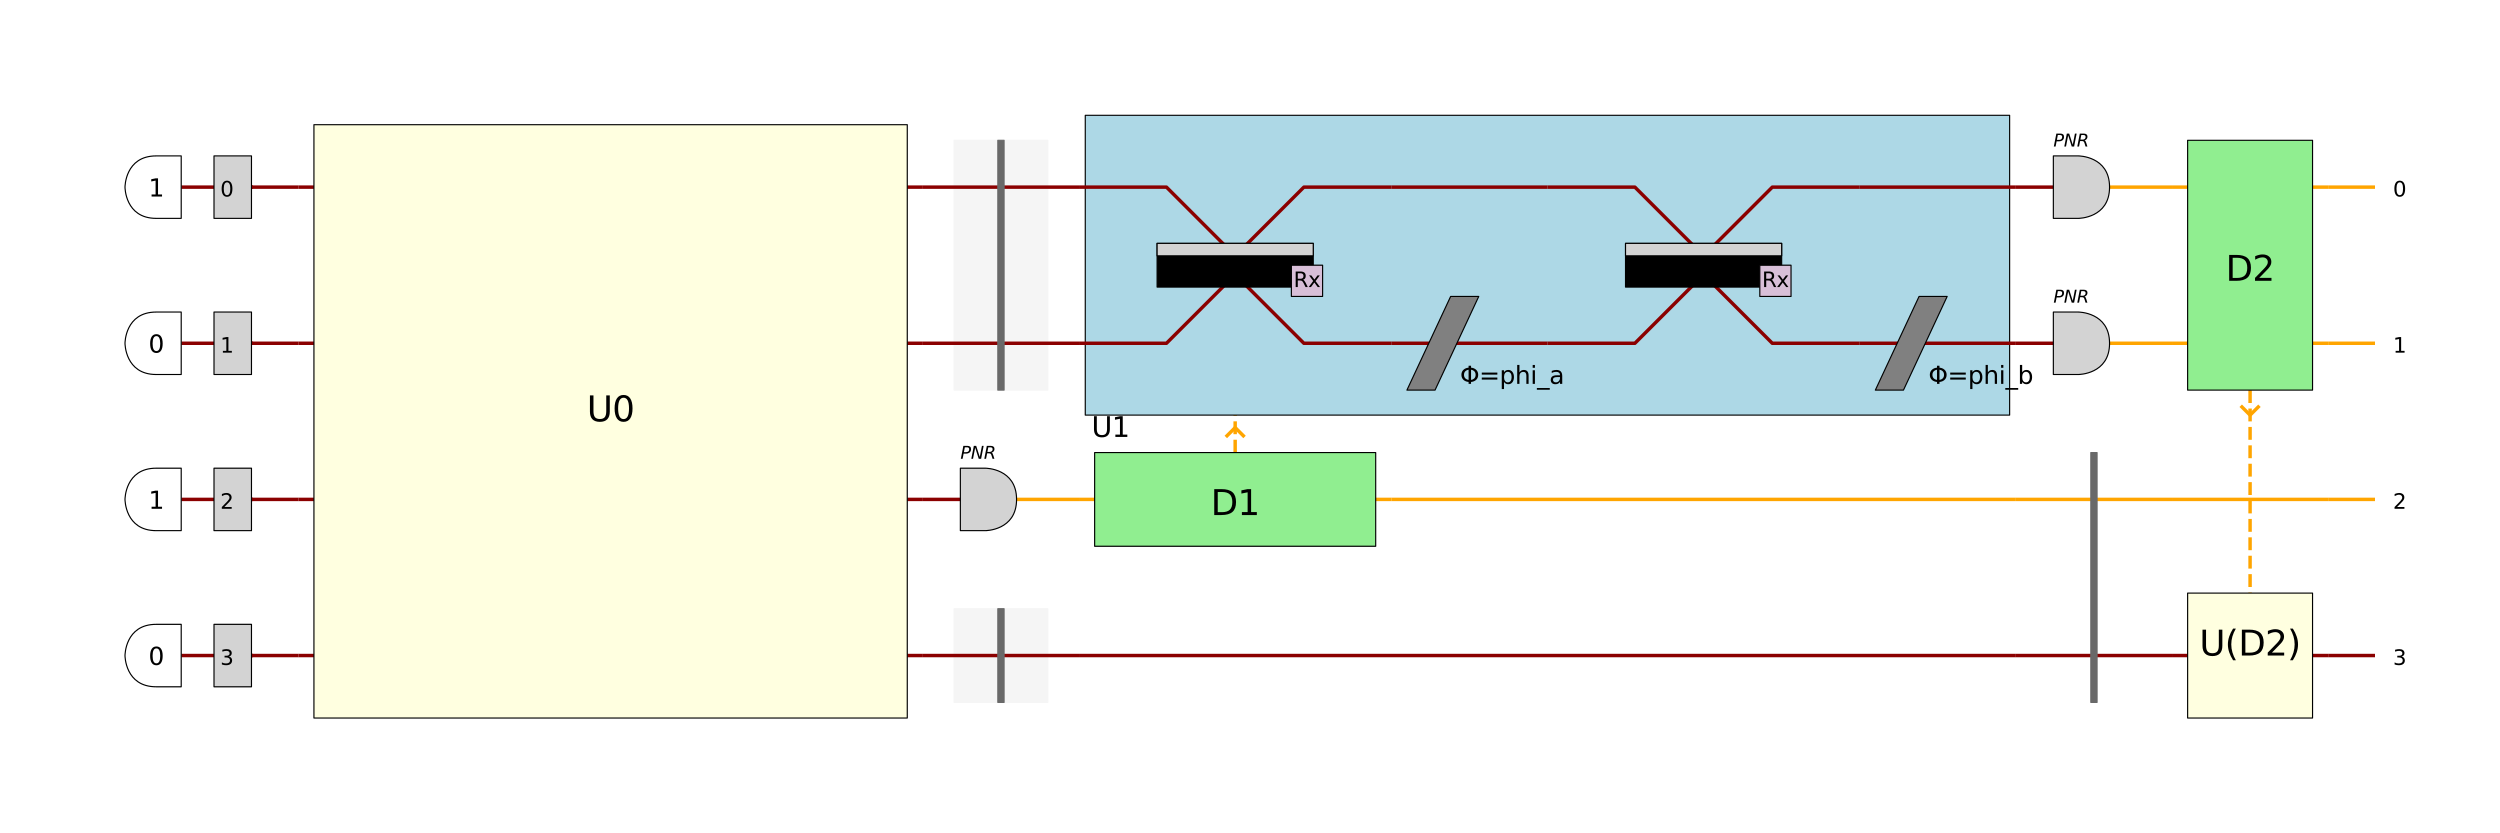 <?xml version="1.0" encoding="utf-8" standalone="no"?>
<!DOCTYPE svg PUBLIC "-//W3C//DTD SVG 1.1//EN"
  "http://www.w3.org/Graphics/SVG/1.1/DTD/svg11.dtd">
<svg xmlns:xlink="http://www.w3.org/1999/xlink" width="2160pt" height="720pt" viewBox="0 0 2160 720" xmlns="http://www.w3.org/2000/svg" version="1.1">
 <defs>
  <style type="text/css">*{stroke-linejoin: round; stroke-linecap: butt}</style>
 </defs>
 <g id="figure_1">
  <g id="patch_1">
   <path d="M 0 720
L 2160 720
L 2160 0
L 0 0
z
" style="fill: #ffffff"/>
  </g>
  <g id="axes_1">
   <g id="PatchCollection_1">
    <path d="M 217.274 161.688
L 257.746 161.688
" clip-path="url(#staticClipPath)" style="fill: none; stroke: #8b0000; stroke-width: 3"/>
    <path d="M 217.274 296.594
L 257.746 296.594
" clip-path="url(#staticClipPath)" style="fill: none; stroke: #8b0000; stroke-width: 3"/>
    <path d="M 217.274 431.5
L 257.746 431.5
" clip-path="url(#staticClipPath)" style="fill: none; stroke: #8b0000; stroke-width: 3"/>
    <path d="M 217.274 566.407
L 257.746 566.407
" clip-path="url(#staticClipPath)" style="fill: none; stroke: #8b0000; stroke-width: 3"/>
    <path d="M 257.746 161.688
L 797.371 161.688
" clip-path="url(#staticClipPath)" style="fill: none; stroke: #8b0000; stroke-width: 3"/>
    <path d="M 257.746 296.594
L 797.371 296.594
" clip-path="url(#staticClipPath)" style="fill: none; stroke: #8b0000; stroke-width: 3"/>
    <path d="M 257.746 431.5
L 797.371 431.5
" clip-path="url(#staticClipPath)" style="fill: none; stroke: #8b0000; stroke-width: 3"/>
    <path d="M 257.746 566.407
L 797.371 566.407
" clip-path="url(#staticClipPath)" style="fill: none; stroke: #8b0000; stroke-width: 3"/>
    <path d="M 271.237 107.725
L 783.881 107.725
L 783.881 620.369
L 271.237 620.369
z
" clip-path="url(#staticClipPath)" style="fill: #ffffe0; stroke: #000000"/>
    <path d="M 824.353 121.216
L 905.296 121.216
L 905.296 337.066
L 824.353 337.066
z
" clip-path="url(#staticClipPath)" style="fill: #f5f5f5; stroke: #f5f5f5"/>
    <path d="M 797.371 161.688
L 932.278 161.688
" clip-path="url(#staticClipPath)" style="fill: none; stroke: #8b0000; stroke-width: 3"/>
    <path d="M 797.371 296.594
L 932.278 296.594
" clip-path="url(#staticClipPath)" style="fill: none; stroke: #8b0000; stroke-width: 3"/>
    <path d="M 862.126 121.216
L 867.523 121.216
L 867.523 337.066
L 862.126 337.066
z
" clip-path="url(#staticClipPath)" style="fill: #696969; stroke: #696969"/>
    <path d="M 824.353 525.935
L 905.296 525.935
L 905.296 606.879
L 824.353 606.879
z
" clip-path="url(#staticClipPath)" style="fill: #f5f5f5; stroke: #f5f5f5"/>
    <path d="M 797.371 566.407
L 932.278 566.407
" clip-path="url(#staticClipPath)" style="fill: none; stroke: #8b0000; stroke-width: 3"/>
    <path d="M 862.126 525.935
L 867.523 525.935
L 867.523 606.879
L 862.126 606.879
z
" clip-path="url(#staticClipPath)" style="fill: #696969; stroke: #696969"/>
    <path d="M 797.371 431.5
L 864.824 431.5
" clip-path="url(#staticClipPath)" style="fill: none; stroke: #8b0000; stroke-width: 3"/>
    <path d="M 864.824 431.5
L 932.278 431.5
" clip-path="url(#staticClipPath)" style="fill: none; stroke: #ffa500; stroke-width: 3"/>
    <path d="M 851.334 458.482
L 829.749 458.482
L 829.749 404.519
L 851.334 404.519
C 851.334 404.519 878.315 404.519 878.315 431.5
C 878.315 458.482 851.334 458.482 851.334 458.482
L 851.334 458.482
" clip-path="url(#staticClipPath)" style="fill: #d3d3d3; stroke: #000000"/>
    <path d="M 932.278 431.5
L 1202.09 431.5
" clip-path="url(#staticClipPath)" style="fill: none; stroke: #ffa500; stroke-width: 3"/>
    <path d="M 1067.184 391.028
L 1067.184 296.594
" clip-path="url(#staticClipPath)" style="fill: none; stroke: #ffffff; stroke-width: 5"/>
    <path d="M 1067.184 391.028
L 1067.184 296.594
" clip-path="url(#staticClipPath)" style="fill: none; stroke-dasharray: 11.1,4.8; stroke-dashoffset: 0; stroke: #ffa500; stroke-width: 3"/>
    <path d="M 1067.184 369.443
L 1059.09 377.538
" clip-path="url(#staticClipPath)" style="fill: none; stroke: #ffa500; stroke-width: 3"/>
    <path d="M 1067.184 369.443
L 1075.278 377.538
" clip-path="url(#staticClipPath)" style="fill: none; stroke: #ffa500; stroke-width: 3"/>
    <path d="M 945.768 391.028
L 1188.6 391.028
L 1188.6 471.972
L 945.768 471.972
z
" clip-path="url(#staticClipPath)" style="fill: #90ee90; stroke: #000000"/>
    <path d="M 937.674 99.631
L 1736.319 99.631
L 1736.319 358.651
L 937.674 358.651
z
" clip-path="url(#staticClipPath)" style="fill: #add8e6; stroke: #000000"/>
    <path d="M 932.278 161.688
L 1007.825 161.688
L 1059.09 212.952
" clip-path="url(#staticClipPath)" style="fill: none; stroke: #8b0000; stroke-width: 3"/>
    <path d="M 1075.278 212.952
L 1126.543 161.688
L 1202.09 161.688
" clip-path="url(#staticClipPath)" style="fill: none; stroke: #8b0000; stroke-width: 3"/>
    <path d="M 932.278 296.594
L 1007.825 296.594
L 1059.09 245.33
" clip-path="url(#staticClipPath)" style="fill: none; stroke: #8b0000; stroke-width: 3"/>
    <path d="M 1075.278 245.33
L 1126.543 296.594
L 1202.09 296.594
" clip-path="url(#staticClipPath)" style="fill: none; stroke: #8b0000; stroke-width: 3"/>
    <path d="M 999.731 210.254
L 1134.637 210.254
L 1134.637 248.028
L 999.731 248.028
z
" clip-path="url(#staticClipPath)" style="stroke: #000000"/>
    <path d="M 999.731 210.254
L 1134.637 210.254
L 1134.637 221.046
L 999.731 221.046
z
" clip-path="url(#staticClipPath)" style="fill: #d3d3d3; stroke: #000000"/>
    <path d="M 1115.75 229.141
L 1142.731 229.141
L 1142.731 256.122
L 1115.75 256.122
z
" clip-path="url(#staticClipPath)" style="fill: #d8bfd8; stroke: #000000"/>
    <path d="M 1202.09 296.594
L 1336.997 296.594
" clip-path="url(#staticClipPath)" style="fill: none; stroke: #8b0000; stroke-width: 3"/>
    <path d="M 1215.581 337.066
L 1239.864 337.066
L 1277.638 256.122
L 1253.355 256.122
L 1215.581 337.066
L 1239.864 337.066
z
" clip-path="url(#staticClipPath)" style="fill: #808080; stroke: #000000"/>
    <path d="M 1202.09 161.688
L 1336.997 161.688
" clip-path="url(#staticClipPath)" style="fill: none; stroke: #8b0000; stroke-width: 3"/>
    <path d="M 1336.997 161.688
L 1412.544 161.688
L 1463.808 212.952
" clip-path="url(#staticClipPath)" style="fill: none; stroke: #8b0000; stroke-width: 3"/>
    <path d="M 1479.997 212.952
L 1531.262 161.688
L 1606.809 161.688
" clip-path="url(#staticClipPath)" style="fill: none; stroke: #8b0000; stroke-width: 3"/>
    <path d="M 1336.997 296.594
L 1412.544 296.594
L 1463.808 245.33
" clip-path="url(#staticClipPath)" style="fill: none; stroke: #8b0000; stroke-width: 3"/>
    <path d="M 1479.997 245.33
L 1531.262 296.594
L 1606.809 296.594
" clip-path="url(#staticClipPath)" style="fill: none; stroke: #8b0000; stroke-width: 3"/>
    <path d="M 1404.45 210.254
L 1539.356 210.254
L 1539.356 248.028
L 1404.45 248.028
z
" clip-path="url(#staticClipPath)" style="stroke: #000000"/>
    <path d="M 1404.45 210.254
L 1539.356 210.254
L 1539.356 221.046
L 1404.45 221.046
z
" clip-path="url(#staticClipPath)" style="fill: #d3d3d3; stroke: #000000"/>
    <path d="M 1520.469 229.141
L 1547.45 229.141
L 1547.45 256.122
L 1520.469 256.122
z
" clip-path="url(#staticClipPath)" style="fill: #d8bfd8; stroke: #000000"/>
    <path d="M 1606.809 296.594
L 1741.715 296.594
" clip-path="url(#staticClipPath)" style="fill: none; stroke: #8b0000; stroke-width: 3"/>
    <path d="M 1620.3 337.066
L 1644.583 337.066
L 1682.357 256.122
L 1658.074 256.122
L 1620.3 337.066
L 1644.583 337.066
z
" clip-path="url(#staticClipPath)" style="fill: #808080; stroke: #000000"/>
    <path d="M 1606.809 161.688
L 1741.715 161.688
" clip-path="url(#staticClipPath)" style="fill: none; stroke: #8b0000; stroke-width: 3"/>
    <path d="M 1202.09 431.5
L 1741.715 431.5
" clip-path="url(#staticClipPath)" style="fill: none; stroke: #ffa500; stroke-width: 3"/>
    <path d="M 932.278 566.407
L 1741.715 566.407
" clip-path="url(#staticClipPath)" style="fill: none; stroke: #8b0000; stroke-width: 3"/>
    <path d="M 1741.715 431.5
L 1876.622 431.5
" clip-path="url(#staticClipPath)" style="fill: none; stroke: #ffa500; stroke-width: 3"/>
    <path d="M 1741.715 566.407
L 1876.622 566.407
" clip-path="url(#staticClipPath)" style="fill: none; stroke: #8b0000; stroke-width: 3"/>
    <path d="M 1806.471 391.028
L 1811.867 391.028
L 1811.867 606.879
L 1806.471 606.879
z
" clip-path="url(#staticClipPath)" style="fill: #696969; stroke: #696969"/>
    <path d="M 1741.715 161.688
L 1809.169 161.688
" clip-path="url(#staticClipPath)" style="fill: none; stroke: #8b0000; stroke-width: 3"/>
    <path d="M 1809.169 161.688
L 1876.622 161.688
" clip-path="url(#staticClipPath)" style="fill: none; stroke: #ffa500; stroke-width: 3"/>
    <path d="M 1795.678 188.669
L 1774.093 188.669
L 1774.093 134.706
L 1795.678 134.706
C 1795.678 134.706 1822.659 134.706 1822.659 161.688
C 1822.659 188.669 1795.678 188.669 1795.678 188.669
L 1795.678 188.669
" clip-path="url(#staticClipPath)" style="fill: #d3d3d3; stroke: #000000"/>
    <path d="M 1741.715 296.594
L 1809.169 296.594
" clip-path="url(#staticClipPath)" style="fill: none; stroke: #8b0000; stroke-width: 3"/>
    <path d="M 1809.169 296.594
L 1876.622 296.594
" clip-path="url(#staticClipPath)" style="fill: none; stroke: #ffa500; stroke-width: 3"/>
    <path d="M 1795.678 323.575
L 1774.093 323.575
L 1774.093 269.613
L 1795.678 269.613
C 1795.678 269.613 1822.659 269.613 1822.659 296.594
C 1822.659 323.575 1795.678 323.575 1795.678 323.575
L 1795.678 323.575
" clip-path="url(#staticClipPath)" style="fill: #d3d3d3; stroke: #000000"/>
    <path d="M 1876.622 161.688
L 2011.528 161.688
" clip-path="url(#staticClipPath)" style="fill: none; stroke: #ffa500; stroke-width: 3"/>
    <path d="M 1876.622 296.594
L 2011.528 296.594
" clip-path="url(#staticClipPath)" style="fill: none; stroke: #ffa500; stroke-width: 3"/>
    <path d="M 1944.075 337.066
L 1944.075 512.444
" clip-path="url(#staticClipPath)" style="fill: none; stroke: #ffffff; stroke-width: 5"/>
    <path d="M 1944.075 337.066
L 1944.075 512.444
" clip-path="url(#staticClipPath)" style="fill: none; stroke-dasharray: 11.1,4.8; stroke-dashoffset: 0; stroke: #ffa500; stroke-width: 3"/>
    <path d="M 1944.075 358.651
L 1935.981 350.557
" clip-path="url(#staticClipPath)" style="fill: none; stroke: #ffa500; stroke-width: 3"/>
    <path d="M 1944.075 358.651
L 1952.169 350.557
" clip-path="url(#staticClipPath)" style="fill: none; stroke: #ffa500; stroke-width: 3"/>
    <path d="M 1890.112 121.216
L 1998.037 121.216
L 1998.037 337.066
L 1890.112 337.066
z
" clip-path="url(#staticClipPath)" style="fill: #90ee90; stroke: #000000"/>
    <path d="M 1876.622 566.407
L 2011.528 566.407
" clip-path="url(#staticClipPath)" style="fill: none; stroke: #8b0000; stroke-width: 3"/>
    <path d="M 1890.112 512.444
L 1998.037 512.444
L 1998.037 620.369
L 1890.112 620.369
z
" clip-path="url(#staticClipPath)" style="fill: #ffffe0; stroke: #000000"/>
    <path d="M 1876.622 431.5
L 2011.528 431.5
" clip-path="url(#staticClipPath)" style="fill: none; stroke: #ffa500; stroke-width: 3"/>
    <path d="M 2011.528 161.688
L 2052 161.688
" clip-path="url(#staticClipPath)" style="fill: none; stroke: #ffa500; stroke-width: 3"/>
    <path d="M 2011.528 296.594
L 2052 296.594
" clip-path="url(#staticClipPath)" style="fill: none; stroke: #ffa500; stroke-width: 3"/>
    <path d="M 2011.528 431.5
L 2052 431.5
" clip-path="url(#staticClipPath)" style="fill: none; stroke: #ffa500; stroke-width: 3"/>
    <path d="M 2011.528 566.407
L 2052 566.407
" clip-path="url(#staticClipPath)" style="fill: none; stroke: #8b0000; stroke-width: 3"/>
    <path d="M 156.566 161.688
L 218.623 161.688
" clip-path="url(#staticClipPath)" style="fill: none; stroke: #8b0000; stroke-width: 3"/>
    <path d="M 108 161.688
C 108 161.688 108 134.706 134.981 134.706
L 156.566 134.706
L 156.566 188.669
L 134.981 188.669
C 108 188.669 108 161.688 108 161.688
L 108 161.688
" clip-path="url(#staticClipPath)" style="fill: #ffffff; stroke: #000000"/>
    <path d="M 156.566 296.594
L 218.623 296.594
" clip-path="url(#staticClipPath)" style="fill: none; stroke: #8b0000; stroke-width: 3"/>
    <path d="M 108 296.594
C 108 296.594 108 269.613 134.981 269.613
L 156.566 269.613
L 156.566 323.575
L 134.981 323.575
C 108 323.575 108 296.594 108 296.594
L 108 296.594
" clip-path="url(#staticClipPath)" style="fill: #ffffff; stroke: #000000"/>
    <path d="M 156.566 431.5
L 218.623 431.5
" clip-path="url(#staticClipPath)" style="fill: none; stroke: #8b0000; stroke-width: 3"/>
    <path d="M 108 431.5
C 108 431.5 108 404.519 134.981 404.519
L 156.566 404.519
L 156.566 458.482
L 134.981 458.482
C 108 458.482 108 431.5 108 431.5
L 108 431.5
" clip-path="url(#staticClipPath)" style="fill: #ffffff; stroke: #000000"/>
    <path d="M 156.566 566.407
L 218.623 566.407
" clip-path="url(#staticClipPath)" style="fill: none; stroke: #8b0000; stroke-width: 3"/>
    <path d="M 108 566.407
C 108 566.407 108 539.425 134.981 539.425
L 156.566 539.425
L 156.566 593.388
L 134.981 593.388
C 108 593.388 108 566.407 108 566.407
L 108 566.407
" clip-path="url(#staticClipPath)" style="fill: #ffffff; stroke: #000000"/>
    <path d="M 184.897 134.706
L 217.274 134.706
L 217.274 188.669
L 184.897 188.669
z
" clip-path="url(#staticClipPath)" style="fill: #d3d3d3; stroke: #000000"/>
    <path d="M 184.897 269.613
L 217.274 269.613
L 217.274 323.575
L 184.897 323.575
z
" clip-path="url(#staticClipPath)" style="fill: #d3d3d3; stroke: #000000"/>
    <path d="M 184.897 404.519
L 217.274 404.519
L 217.274 458.482
L 184.897 458.482
z
" clip-path="url(#staticClipPath)" style="fill: #d3d3d3; stroke: #000000"/>
    <path d="M 184.897 539.425
L 217.274 539.425
L 217.274 593.388
L 184.897 593.388
z
" clip-path="url(#staticClipPath)" style="fill: #d3d3d3; stroke: #000000"/>
   </g>
   <g id="text_1">
    <!-- U0 -->
    <g transform="translate(507.037 364.047) scale(0.3 -0.3)">
     <defs>
      <path id="DejaVuSans-55" d="M 556 4666
L 1191 4666
L 1191 1831
Q 1191 1081 1462 751
Q 1734 422 2344 422
Q 2950 422 3222 751
Q 3494 1081 3494 1831
L 3494 4666
L 4128 4666
L 4128 1753
Q 4128 841 3676 375
Q 3225 -91 2344 -91
Q 1459 -91 1007 375
Q 556 841 556 1753
L 556 4666
z
" transform="scale(0.016)"/>
      <path id="DejaVuSans-30" d="M 2034 4250
Q 1547 4250 1301 3770
Q 1056 3291 1056 2328
Q 1056 1369 1301 889
Q 1547 409 2034 409
Q 2525 409 2770 889
Q 3016 1369 3016 2328
Q 3016 3291 2770 3770
Q 2525 4250 2034 4250
z
M 2034 4750
Q 2819 4750 3233 4129
Q 3647 3509 3647 2328
Q 3647 1150 3233 529
Q 2819 -91 2034 -91
Q 1250 -91 836 529
Q 422 1150 422 2328
Q 422 3509 836 4129
Q 1250 4750 2034 4750
z
" transform="scale(0.016)"/>
     </defs>
     <use xlink:href="#DejaVuSans-55"/>
     <use xlink:href="#DejaVuSans-30" transform="translate(73.193 0)"/>
    </g>
   </g>
   <g id="text_2">
    <!-- PNR -->
    <g transform="translate(829.749 396.425) scale(0.15 -0.15)">
     <defs>
      <path id="DejaVuSans-Oblique-50" d="M 1081 4666
L 2541 4666
Q 3178 4666 3512 4369
Q 3847 4072 3847 3500
Q 3847 2731 3353 2303
Q 2859 1875 1966 1875
L 1172 1875
L 806 0
L 172 0
L 1081 4666
z
M 1613 4147
L 1275 2394
L 2069 2394
Q 2606 2394 2893 2669
Q 3181 2944 3181 3456
Q 3181 3784 2986 3965
Q 2791 4147 2438 4147
L 1613 4147
z
" transform="scale(0.016)"/>
      <path id="DejaVuSans-Oblique-4e" d="M 1081 4666
L 1931 4666
L 3219 666
L 4000 4666
L 4616 4666
L 3706 0
L 2853 0
L 1569 4025
L 788 0
L 172 0
L 1081 4666
z
" transform="scale(0.016)"/>
      <path id="DejaVuSans-Oblique-52" d="M 1613 4147
L 1294 2491
L 2106 2491
Q 2584 2491 2879 2755
Q 3175 3019 3175 3444
Q 3175 3784 2976 3965
Q 2778 4147 2406 4147
L 1613 4147
z
M 2772 2241
Q 2972 2194 3105 2009
Q 3238 1825 3413 1275
L 3809 0
L 3144 0
L 2778 1197
Q 2638 1659 2453 1815
Q 2269 1972 1888 1972
L 1191 1972
L 806 0
L 172 0
L 1081 4666
L 2503 4666
Q 3150 4666 3495 4373
Q 3841 4081 3841 3531
Q 3841 3044 3547 2687
Q 3253 2331 2772 2241
z
" transform="scale(0.016)"/>
     </defs>
     <use xlink:href="#DejaVuSans-Oblique-50"/>
     <use xlink:href="#DejaVuSans-Oblique-4e" transform="translate(60.303 0)"/>
     <use xlink:href="#DejaVuSans-Oblique-52" transform="translate(135.107 0)"/>
    </g>
   </g>
   <g id="text_3">
    <!-- D1 -->
    <g transform="translate(1046.09 444.991) scale(0.3 -0.3)">
     <defs>
      <path id="DejaVuSans-44" d="M 1259 4147
L 1259 519
L 2022 519
Q 2988 519 3436 956
Q 3884 1394 3884 2338
Q 3884 3275 3436 3711
Q 2988 4147 2022 4147
L 1259 4147
z
M 628 4666
L 1925 4666
Q 3281 4666 3915 4102
Q 4550 3538 4550 2338
Q 4550 1131 3912 565
Q 3275 0 1925 0
L 628 0
L 628 4666
z
" transform="scale(0.016)"/>
      <path id="DejaVuSans-31" d="M 794 531
L 1825 531
L 1825 4091
L 703 3866
L 703 4441
L 1819 4666
L 2450 4666
L 2450 531
L 3481 531
L 3481 0
L 794 0
L 794 531
z
" transform="scale(0.016)"/>
     </defs>
     <use xlink:href="#DejaVuSans-44"/>
     <use xlink:href="#DejaVuSans-31" transform="translate(77.002 0)"/>
    </g>
   </g>
   <g id="text_4">
    <!-- U1 -->
    <g transform="translate(943.07 377.538) scale(0.24 -0.24)">
     <use xlink:href="#DejaVuSans-55"/>
     <use xlink:href="#DejaVuSans-31" transform="translate(73.193 0)"/>
    </g>
   </g>
   <g id="text_5">
    <!-- Rx -->
    <g transform="translate(1117.66 248.028) scale(0.18 -0.18)">
     <defs>
      <path id="DejaVuSans-52" d="M 2841 2188
Q 3044 2119 3236 1894
Q 3428 1669 3622 1275
L 4263 0
L 3584 0
L 2988 1197
Q 2756 1666 2539 1819
Q 2322 1972 1947 1972
L 1259 1972
L 1259 0
L 628 0
L 628 4666
L 2053 4666
Q 2853 4666 3247 4331
Q 3641 3997 3641 3322
Q 3641 2881 3436 2590
Q 3231 2300 2841 2188
z
M 1259 4147
L 1259 2491
L 2053 2491
Q 2509 2491 2742 2702
Q 2975 2913 2975 3322
Q 2975 3731 2742 3939
Q 2509 4147 2053 4147
L 1259 4147
z
" transform="scale(0.016)"/>
      <path id="DejaVuSans-78" d="M 3513 3500
L 2247 1797
L 3578 0
L 2900 0
L 1881 1375
L 863 0
L 184 0
L 1544 1831
L 300 3500
L 978 3500
L 1906 2253
L 2834 3500
L 3513 3500
z
" transform="scale(0.016)"/>
     </defs>
     <use xlink:href="#DejaVuSans-52"/>
     <use xlink:href="#DejaVuSans-78" transform="translate(69.482 0)"/>
    </g>
   </g>
   <g id="text_6">
    <!-- Φ=phi_a -->
    <g transform="translate(1261.449 331.67) scale(0.21 -0.21)">
     <defs>
      <path id="DejaVuSans-3a6" d="M 2206 3644
Q 1738 3578 1431 3306
Q 1025 2947 1025 2328
Q 1025 1713 1431 1353
Q 1738 1081 2206 1016
L 2206 3644
z
M 2838 1016
Q 3306 1081 3613 1353
Q 4013 1713 4013 2328
Q 4013 2947 3613 3306
Q 3306 3578 2838 3644
L 2838 1016
z
M 2206 494
Q 1444 563 950 981
Q 359 1481 359 2328
Q 359 3175 950 3678
Q 1441 4100 2206 4169
L 2206 4666
L 2838 4666
L 2838 4169
Q 3600 4097 4091 3678
Q 4678 3175 4678 2328
Q 4678 1484 4091 981
Q 3600 563 2838 491
L 2838 0
L 2206 0
L 2206 494
z
" transform="scale(0.016)"/>
      <path id="DejaVuSans-3d" d="M 678 2906
L 4684 2906
L 4684 2381
L 678 2381
L 678 2906
z
M 678 1631
L 4684 1631
L 4684 1100
L 678 1100
L 678 1631
z
" transform="scale(0.016)"/>
      <path id="DejaVuSans-70" d="M 1159 525
L 1159 -1331
L 581 -1331
L 581 3500
L 1159 3500
L 1159 2969
Q 1341 3281 1617 3432
Q 1894 3584 2278 3584
Q 2916 3584 3314 3078
Q 3713 2572 3713 1747
Q 3713 922 3314 415
Q 2916 -91 2278 -91
Q 1894 -91 1617 61
Q 1341 213 1159 525
z
M 3116 1747
Q 3116 2381 2855 2742
Q 2594 3103 2138 3103
Q 1681 3103 1420 2742
Q 1159 2381 1159 1747
Q 1159 1113 1420 752
Q 1681 391 2138 391
Q 2594 391 2855 752
Q 3116 1113 3116 1747
z
" transform="scale(0.016)"/>
      <path id="DejaVuSans-68" d="M 3513 2113
L 3513 0
L 2938 0
L 2938 2094
Q 2938 2591 2744 2837
Q 2550 3084 2163 3084
Q 1697 3084 1428 2787
Q 1159 2491 1159 1978
L 1159 0
L 581 0
L 581 4863
L 1159 4863
L 1159 2956
Q 1366 3272 1645 3428
Q 1925 3584 2291 3584
Q 2894 3584 3203 3211
Q 3513 2838 3513 2113
z
" transform="scale(0.016)"/>
      <path id="DejaVuSans-69" d="M 603 3500
L 1178 3500
L 1178 0
L 603 0
L 603 3500
z
M 603 4863
L 1178 4863
L 1178 4134
L 603 4134
L 603 4863
z
" transform="scale(0.016)"/>
      <path id="DejaVuSans-5f" d="M 3263 -1063
L 3263 -1509
L -63 -1509
L -63 -1063
L 3263 -1063
z
" transform="scale(0.016)"/>
      <path id="DejaVuSans-61" d="M 2194 1759
Q 1497 1759 1228 1600
Q 959 1441 959 1056
Q 959 750 1161 570
Q 1363 391 1709 391
Q 2188 391 2477 730
Q 2766 1069 2766 1631
L 2766 1759
L 2194 1759
z
M 3341 1997
L 3341 0
L 2766 0
L 2766 531
Q 2569 213 2275 61
Q 1981 -91 1556 -91
Q 1019 -91 701 211
Q 384 513 384 1019
Q 384 1609 779 1909
Q 1175 2209 1959 2209
L 2766 2209
L 2766 2266
Q 2766 2663 2505 2880
Q 2244 3097 1772 3097
Q 1472 3097 1187 3025
Q 903 2953 641 2809
L 641 3341
Q 956 3463 1253 3523
Q 1550 3584 1831 3584
Q 2591 3584 2966 3190
Q 3341 2797 3341 1997
z
" transform="scale(0.016)"/>
     </defs>
     <use xlink:href="#DejaVuSans-3a6"/>
     <use xlink:href="#DejaVuSans-3d" transform="translate(78.711 0)"/>
     <use xlink:href="#DejaVuSans-70" transform="translate(162.5 0)"/>
     <use xlink:href="#DejaVuSans-68" transform="translate(225.977 0)"/>
     <use xlink:href="#DejaVuSans-69" transform="translate(289.355 0)"/>
     <use xlink:href="#DejaVuSans-5f" transform="translate(317.139 0)"/>
     <use xlink:href="#DejaVuSans-61" transform="translate(367.139 0)"/>
    </g>
   </g>
   <g id="text_7">
    <!-- Rx -->
    <g transform="translate(1522.379 248.028) scale(0.18 -0.18)">
     <use xlink:href="#DejaVuSans-52"/>
     <use xlink:href="#DejaVuSans-78" transform="translate(69.482 0)"/>
    </g>
   </g>
   <g id="text_8">
    <!-- Φ=phi_b -->
    <g transform="translate(1666.168 331.67) scale(0.21 -0.21)">
     <defs>
      <path id="DejaVuSans-62" d="M 3116 1747
Q 3116 2381 2855 2742
Q 2594 3103 2138 3103
Q 1681 3103 1420 2742
Q 1159 2381 1159 1747
Q 1159 1113 1420 752
Q 1681 391 2138 391
Q 2594 391 2855 752
Q 3116 1113 3116 1747
z
M 1159 2969
Q 1341 3281 1617 3432
Q 1894 3584 2278 3584
Q 2916 3584 3314 3078
Q 3713 2572 3713 1747
Q 3713 922 3314 415
Q 2916 -91 2278 -91
Q 1894 -91 1617 61
Q 1341 213 1159 525
L 1159 0
L 581 0
L 581 4863
L 1159 4863
L 1159 2969
z
" transform="scale(0.016)"/>
     </defs>
     <use xlink:href="#DejaVuSans-3a6"/>
     <use xlink:href="#DejaVuSans-3d" transform="translate(78.711 0)"/>
     <use xlink:href="#DejaVuSans-70" transform="translate(162.5 0)"/>
     <use xlink:href="#DejaVuSans-68" transform="translate(225.977 0)"/>
     <use xlink:href="#DejaVuSans-69" transform="translate(289.355 0)"/>
     <use xlink:href="#DejaVuSans-5f" transform="translate(317.139 0)"/>
     <use xlink:href="#DejaVuSans-62" transform="translate(367.139 0)"/>
    </g>
   </g>
   <g id="text_9">
    <!-- PNR -->
    <g transform="translate(1774.093 126.612) scale(0.15 -0.15)">
     <use xlink:href="#DejaVuSans-Oblique-50"/>
     <use xlink:href="#DejaVuSans-Oblique-4e" transform="translate(60.303 0)"/>
     <use xlink:href="#DejaVuSans-Oblique-52" transform="translate(135.107 0)"/>
    </g>
   </g>
   <g id="text_10">
    <!-- PNR -->
    <g transform="translate(1774.093 261.518) scale(0.15 -0.15)">
     <use xlink:href="#DejaVuSans-Oblique-50"/>
     <use xlink:href="#DejaVuSans-Oblique-4e" transform="translate(60.303 0)"/>
     <use xlink:href="#DejaVuSans-Oblique-52" transform="translate(135.107 0)"/>
    </g>
   </g>
   <g id="text_11">
    <!-- D2 -->
    <g transform="translate(1922.981 242.632) scale(0.3 -0.3)">
     <defs>
      <path id="DejaVuSans-32" d="M 1228 531
L 3431 531
L 3431 0
L 469 0
L 469 531
Q 828 903 1448 1529
Q 2069 2156 2228 2338
Q 2531 2678 2651 2914
Q 2772 3150 2772 3378
Q 2772 3750 2511 3984
Q 2250 4219 1831 4219
Q 1534 4219 1204 4116
Q 875 4013 500 3803
L 500 4441
Q 881 4594 1212 4672
Q 1544 4750 1819 4750
Q 2544 4750 2975 4387
Q 3406 4025 3406 3419
Q 3406 3131 3298 2873
Q 3191 2616 2906 2266
Q 2828 2175 2409 1742
Q 1991 1309 1228 531
z
" transform="scale(0.016)"/>
     </defs>
     <use xlink:href="#DejaVuSans-44"/>
     <use xlink:href="#DejaVuSans-32" transform="translate(77.002 0)"/>
    </g>
   </g>
   <g id="text_12">
    <!-- U(D2) -->
    <g transform="translate(1900.298 566.407) scale(0.3 -0.3)">
     <defs>
      <path id="DejaVuSans-28" d="M 1984 4856
Q 1566 4138 1362 3434
Q 1159 2731 1159 2009
Q 1159 1288 1364 580
Q 1569 -128 1984 -844
L 1484 -844
Q 1016 -109 783 600
Q 550 1309 550 2009
Q 550 2706 781 3412
Q 1013 4119 1484 4856
L 1984 4856
z
" transform="scale(0.016)"/>
      <path id="DejaVuSans-29" d="M 513 4856
L 1013 4856
Q 1481 4119 1714 3412
Q 1947 2706 1947 2009
Q 1947 1309 1714 600
Q 1481 -109 1013 -844
L 513 -844
Q 928 -128 1133 580
Q 1338 1288 1338 2009
Q 1338 2731 1133 3434
Q 928 4138 513 4856
z
" transform="scale(0.016)"/>
     </defs>
     <use xlink:href="#DejaVuSans-55"/>
     <use xlink:href="#DejaVuSans-28" transform="translate(73.193 0)"/>
     <use xlink:href="#DejaVuSans-44" transform="translate(112.207 0)"/>
     <use xlink:href="#DejaVuSans-32" transform="translate(189.209 0)"/>
     <use xlink:href="#DejaVuSans-29" transform="translate(252.832 0)"/>
    </g>
   </g>
   <g id="text_13">
    <!-- 1 -->
    <g transform="translate(128.301 169.782) scale(0.21 -0.21)">
     <use xlink:href="#DejaVuSans-31"/>
    </g>
   </g>
   <g id="text_14">
    <!-- 0 -->
    <g transform="translate(128.301 304.688) scale(0.21 -0.21)">
     <use xlink:href="#DejaVuSans-30"/>
    </g>
   </g>
   <g id="text_15">
    <!-- 1 -->
    <g transform="translate(128.301 439.595) scale(0.21 -0.21)">
     <use xlink:href="#DejaVuSans-31"/>
    </g>
   </g>
   <g id="text_16">
    <!-- 0 -->
    <g transform="translate(128.301 574.501) scale(0.21 -0.21)">
     <use xlink:href="#DejaVuSans-30"/>
    </g>
   </g>
   <g id="text_17">
    <!-- 0 -->
    <g transform="translate(2067.529 169.782) scale(0.18 -0.18)">
     <use xlink:href="#DejaVuSans-30"/>
    </g>
   </g>
   <g id="text_18">
    <!-- 1 -->
    <g transform="translate(2067.529 304.688) scale(0.18 -0.18)">
     <use xlink:href="#DejaVuSans-31"/>
    </g>
   </g>
   <g id="text_19">
    <!-- 2 -->
    <g transform="translate(2067.529 439.595) scale(0.18 -0.18)">
     <use xlink:href="#DejaVuSans-32"/>
    </g>
   </g>
   <g id="text_20">
    <!-- 3 -->
    <g transform="translate(2067.529 574.501) scale(0.18 -0.18)">
     <defs>
      <path id="DejaVuSans-33" d="M 2597 2516
Q 3050 2419 3304 2112
Q 3559 1806 3559 1356
Q 3559 666 3084 287
Q 2609 -91 1734 -91
Q 1441 -91 1130 -33
Q 819 25 488 141
L 488 750
Q 750 597 1062 519
Q 1375 441 1716 441
Q 2309 441 2620 675
Q 2931 909 2931 1356
Q 2931 1769 2642 2001
Q 2353 2234 1838 2234
L 1294 2234
L 1294 2753
L 1863 2753
Q 2328 2753 2575 2939
Q 2822 3125 2822 3475
Q 2822 3834 2567 4026
Q 2313 4219 1838 4219
Q 1578 4219 1281 4162
Q 984 4106 628 3988
L 628 4550
Q 988 4650 1302 4700
Q 1616 4750 1894 4750
Q 2613 4750 3031 4423
Q 3450 4097 3450 3541
Q 3450 3153 3228 2886
Q 3006 2619 2597 2516
z
" transform="scale(0.016)"/>
     </defs>
     <use xlink:href="#DejaVuSans-33"/>
    </g>
   </g>
   <g id="text_21">
    <!-- 0 -->
    <g transform="translate(190.293 169.782) scale(0.18 -0.18)">
     <use xlink:href="#DejaVuSans-30"/>
    </g>
   </g>
   <g id="text_22">
    <!-- 1 -->
    <g transform="translate(190.293 304.688) scale(0.18 -0.18)">
     <use xlink:href="#DejaVuSans-31"/>
    </g>
   </g>
   <g id="text_23">
    <!-- 2 -->
    <g transform="translate(190.293 439.595) scale(0.18 -0.18)">
     <use xlink:href="#DejaVuSans-32"/>
    </g>
   </g>
   <g id="text_24">
    <!-- 3 -->
    <g transform="translate(190.293 574.501) scale(0.18 -0.18)">
     <use xlink:href="#DejaVuSans-33"/>
    </g>
   </g>
  </g>
 </g>
 <defs>
  <clipPath id="staticClipPath">
   <rect x="10.8" y="10.8" width="2138.4" height="698.4"/>
  </clipPath>
 </defs>
</svg>
